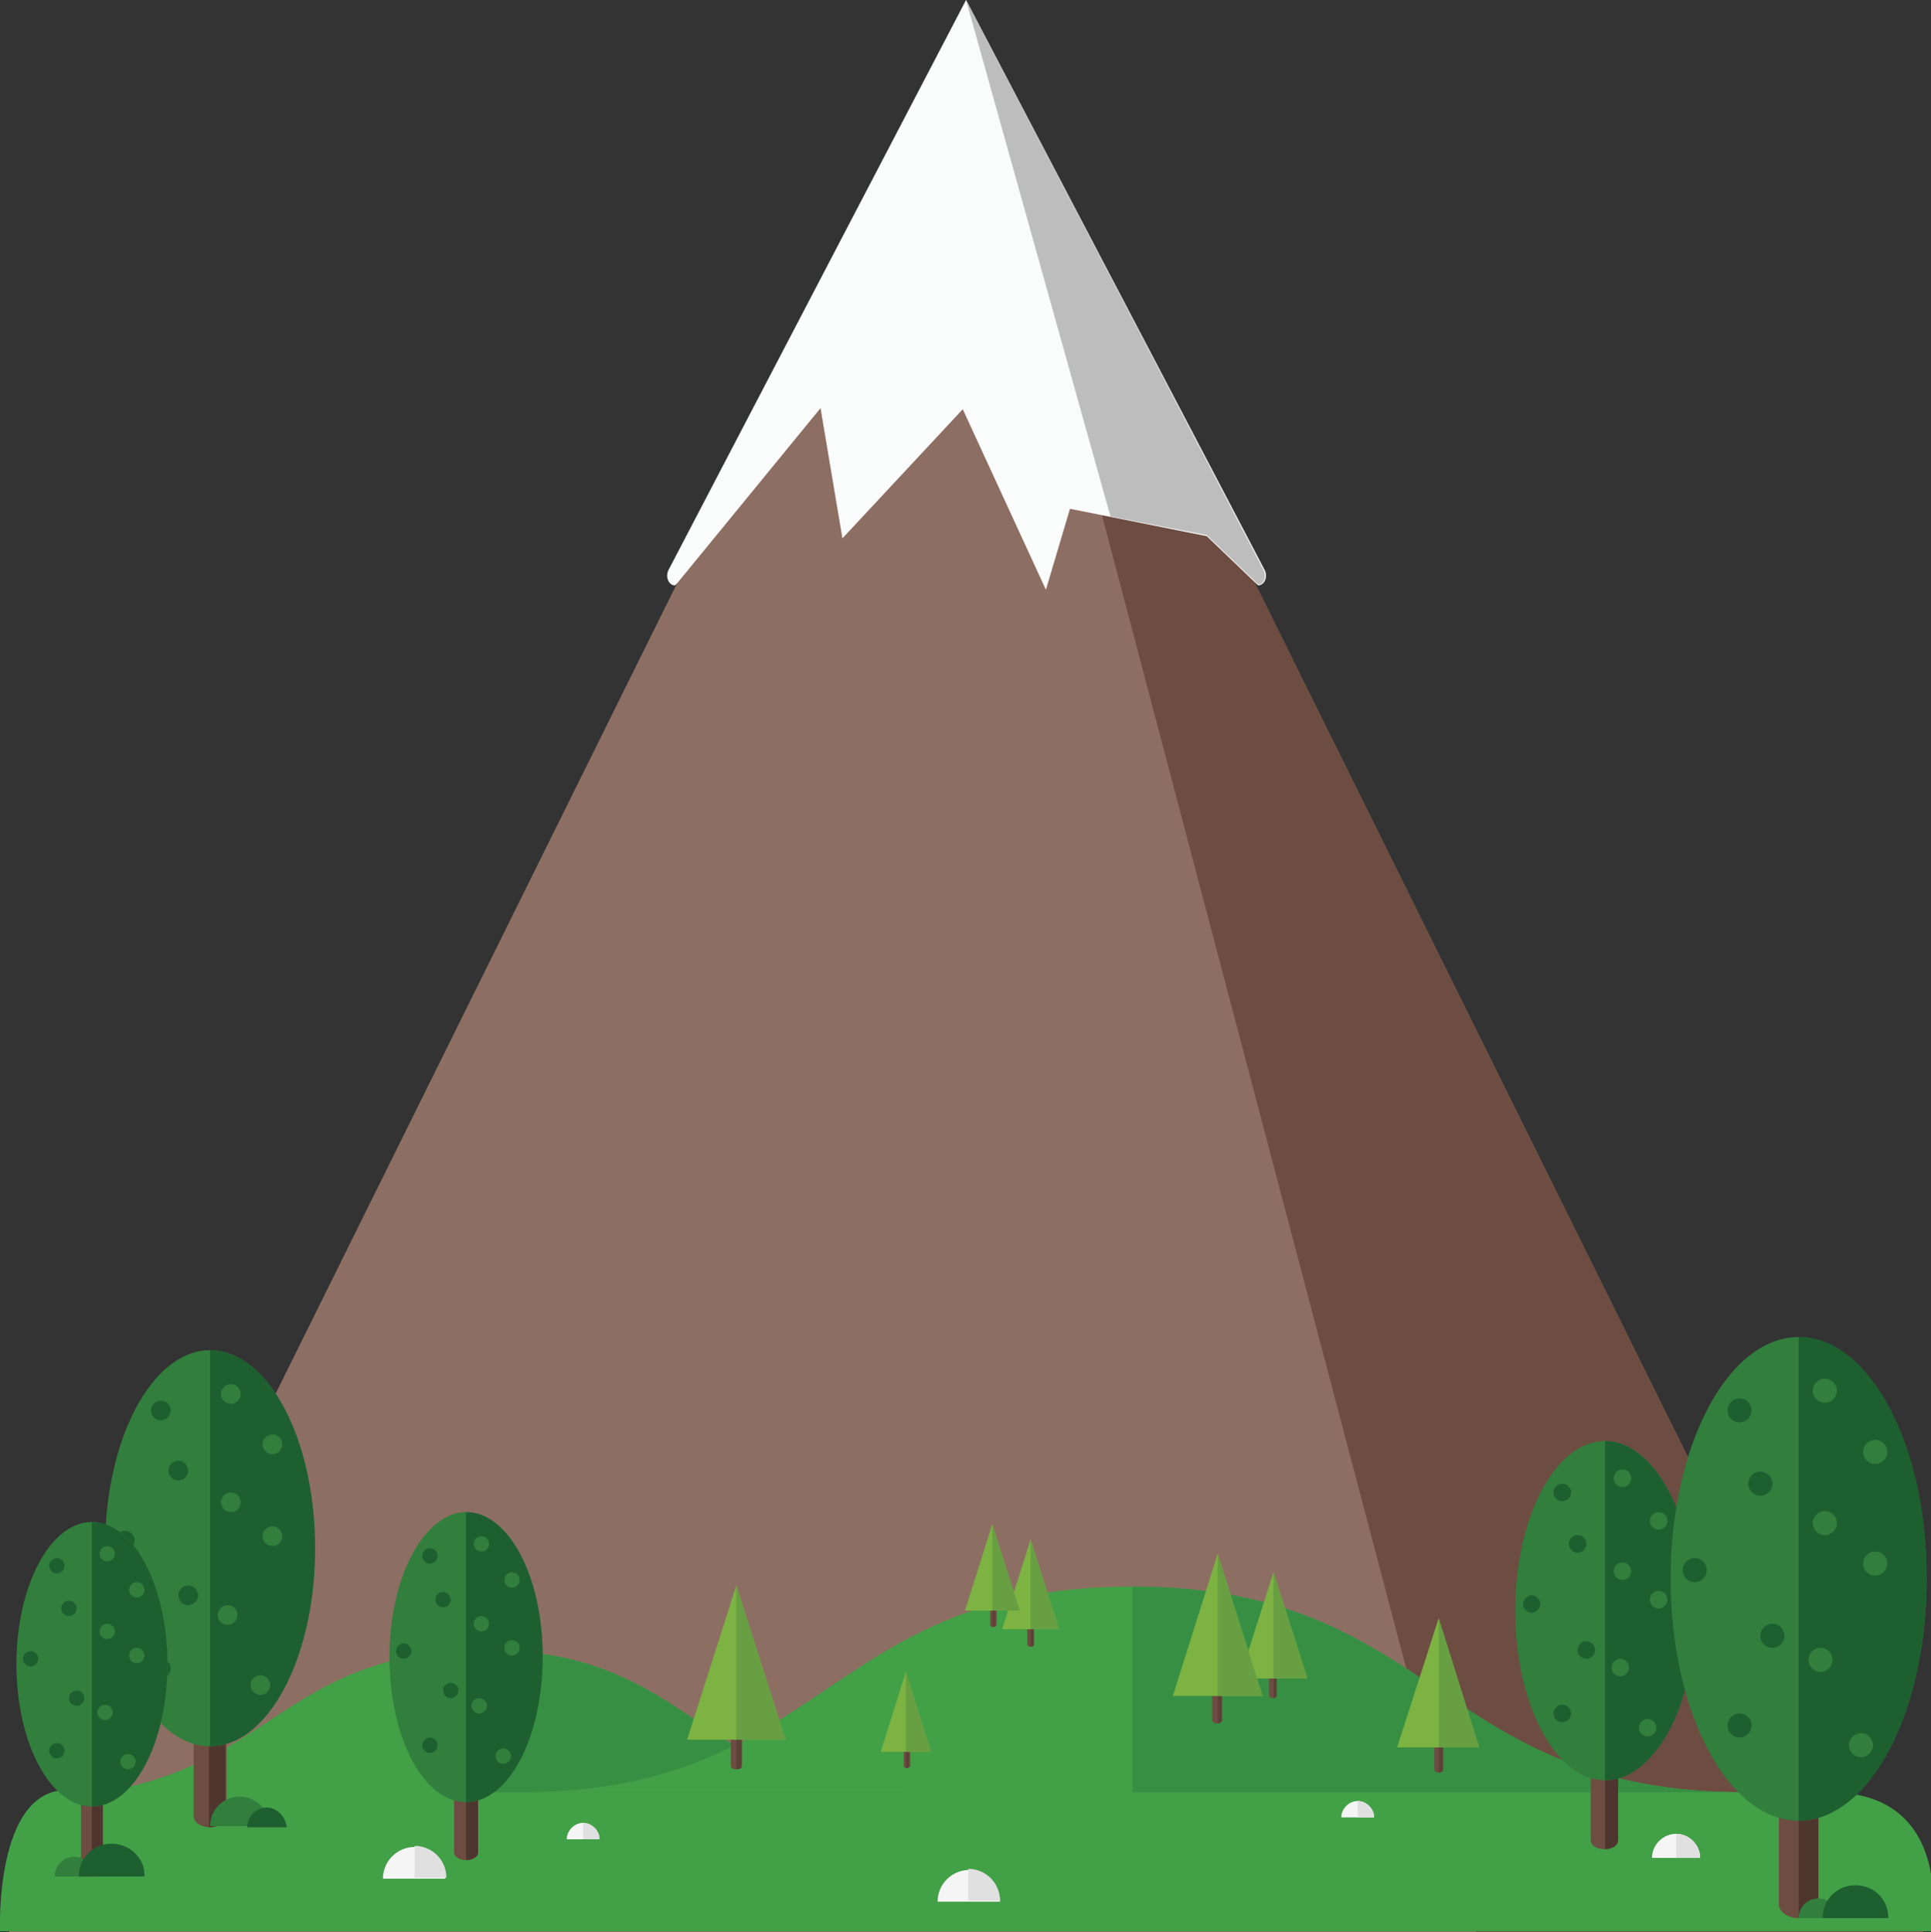 <?xml version="1.0" encoding="utf-8"?>
<!-- Generator: Adobe Illustrator 19.0.1, SVG Export Plug-In . SVG Version: 6.00 Build 0)  -->
<svg version="1.1" id="Layer_1" xmlns="http://www.w3.org/2000/svg" xmlns:xlink="http://www.w3.org/1999/xlink" x="0px" y="0px"
	 viewBox="0 0 176.5 176.6" style="enable-background:new 0 0 176.5 176.6;" xml:space="preserve">
<rect x="0" y="0" width="176.5" height="176.6" fill="#333333" stroke="none"/>
<style type="text/css">
	.st0{fill:#8D6E63;}
	.st1{fill:#6D4D42;}
	.st2{fill:#FAFBFB;}
	.st3{fill:#BDBDBD;}
	.st4{fill:#42A047;}
	.st5{fill:#378F43;}
	.st6{fill:#4E352E;}
	.st7{fill:#317E3D;}
	.st8{fill:#1E5F30;}
	.st9{fill:#F5F5F5;}
	.st10{fill:#E0E0E0;}
	.st11{fill:#5D4137;}
	.st12{fill:#7CB342;}
	.st13{fill:#679F42;}
</style>
<g>
	<g>
		<polygon class="st0" points="88.3,0 0.8,176.6 175.8,176.6 		"/>
		<polygon class="st1" points="175.8,176.6 88.3,0 134.9,176.6 		"/>
		<path class="st2" d="M88.3,0L61.1,52.1c-0.3,0.6,0,1.4,0.6,1.4l0.2-0.2l13.1-16l2,11.9l11-11.8l7.6,16.5l2.2-7.4l12.5,2.5l4.7,4.5
			c0.6,0,0.9-0.8,0.6-1.4L88.3,0z"/>
		<path class="st3" d="M115.5,52.1L88.3,0l13.2,47.2l8.8,1.7l4.7,4.5C115.5,53.5,115.8,52.7,115.5,52.1z"/>
	</g>
	<g>
		<path class="st4" d="M167.2,163.8L6.1,163.6c-6.6,0-6.1,12.9-6.1,12.9h175.2c3.5,0,1.3,0.1,1.3,0.1S179,163.8,167.2,163.8z"/>
		<g>
			<path class="st4" d="M83.1,163.8c-19.4,0-19.4-13-38.7-13c-17.5,0-19.3,9.9-33.6,12.7c-2.4,0.5,1.1,0.3,1.1,0.3H83.1z"/>
			<path class="st5" d="M44.4,163.8h38.7c-19.4,0-19.4-13-38.7-13l0,0V163.8z"/>
		</g>
		<g>
			<path class="st4" d="M159.4,163.8c-28,0-28-18.8-55.9-18.8c-28,0-28,18.8-55.9,18.8H159.4z"/>
			<path class="st5" d="M103.5,163.8h55.9c-28,0-28-18.8-55.9-18.8l0,0V163.8z"/>
		</g>
		<g>
			<path class="st1" d="M41.5,158.1v11.2c0,0.4,0.5,0.7,1.1,0.7c0.6,0,1.1-0.3,1.1-0.7v-11.2H41.5z"/>
			<path class="st6" d="M43.7,158.1v11.2c0,0.4-0.5,0.7-1.1,0.7v-11.9H43.7z"/>
			<path class="st7" d="M49.6,151.4c0,7.3-3.2,13.3-7,13.3c-3.9,0-7-5.9-7-13.3c0-7.3,3.2-13.2,7-13.2
				C46.5,138.2,49.6,144.1,49.6,151.4z"/>
			<path class="st8" d="M42.6,138.2v26.5c3.9,0,7-5.9,7-13.3C49.6,144.1,46.5,138.2,42.6,138.2z"/>
			<circle class="st8" cx="39.3" cy="159.5" r="0.7"/>
			<circle class="st8" cx="41.2" cy="154.5" r="0.7"/>
			<circle class="st8" cx="36.9" cy="150.9" r="0.7"/>
			<path class="st8" d="M41.2,146.2c0,0.4-0.3,0.7-0.7,0.7c-0.4,0-0.7-0.3-0.7-0.7c0-0.4,0.3-0.7,0.7-0.7
				C40.9,145.5,41.2,145.9,41.2,146.2z"/>
			<circle class="st7" cx="44" cy="141.1" r="0.7"/>
			<circle class="st7" cx="46.8" cy="144.4" r="0.7"/>
			<circle class="st7" cx="44" cy="148.4" r="0.7"/>
			<path class="st7" d="M47.5,150.6c0,0.4-0.3,0.7-0.7,0.7c-0.4,0-0.7-0.3-0.7-0.7c0-0.4,0.3-0.7,0.7-0.7
				C47.2,149.9,47.5,150.2,47.5,150.6z"/>
			<circle class="st7" cx="43.8" cy="155.9" r="0.7"/>
			<path class="st7" d="M46.7,160.5c0,0.4-0.3,0.7-0.7,0.7c-0.4,0-0.7-0.3-0.7-0.7c0-0.4,0.3-0.7,0.7-0.7
				C46.4,159.8,46.7,160.1,46.7,160.5z"/>
			<circle class="st8" cx="39.3" cy="142.2" r="0.7"/>
		</g>
		<g>
			<path class="st1" d="M17.7,150.7V166c0,0.5,0.6,1,1.5,1c0.8,0,1.5-0.4,1.5-1v-15.3H17.7z"/>
			<path class="st6" d="M20.6,150.7V166c0,0.5-0.6,1-1.5,1v-16.2H20.6z"/>
			<ellipse class="st7" cx="19.2" cy="141.5" rx="9.6" ry="18.1"/>
			<path class="st8" d="M19.2,123.4v36.2c5.3,0,9.6-8.1,9.6-18.1C28.8,131.5,24.5,123.4,19.2,123.4z"/>
			<circle class="st8" cx="14.7" cy="152.5" r="0.9"/>
			<circle class="st8" cx="17.2" cy="145.8" r="0.9"/>
			<circle class="st8" cx="11.4" cy="140.8" r="0.9"/>
			<circle class="st8" cx="16.3" cy="134.4" r="0.9"/>
			<circle class="st7" cx="21.1" cy="127.4" r="0.9"/>
			<circle class="st7" cx="24.9" cy="132" r="0.9"/>
			<circle class="st7" cx="21.1" cy="137.3" r="0.9"/>
			<circle class="st7" cx="24.9" cy="140.4" r="0.9"/>
			<circle class="st7" cx="20.8" cy="147.6" r="0.9"/>
			<circle class="st7" cx="23.8" cy="154" r="0.9"/>
			<circle class="st8" cx="14.7" cy="128.9" r="0.9"/>
		</g>
		<g>
			<path class="st1" d="M145.4,155.1v13.1c0,0.5,0.6,0.8,1.2,0.8c0.7,0,1.2-0.4,1.2-0.8v-13.1H145.4z"/>
			<path class="st6" d="M147.9,155.1v13.1c0,0.5-0.6,0.8-1.2,0.8v-13.9H147.9z"/>
			<ellipse class="st7" cx="146.7" cy="147.2" rx="8.2" ry="15.5"/>
			<path class="st8" d="M146.7,131.7v31c4.6,0,8.3-7,8.3-15.5C154.9,138.6,151.2,131.7,146.7,131.7z"/>
			<circle class="st8" cx="142.8" cy="156.6" r="0.8"/>
			<circle class="st8" cx="145" cy="150.8" r="0.8"/>
			<path class="st8" d="M140.8,146.6c0,0.4-0.4,0.8-0.8,0.8c-0.4,0-0.8-0.4-0.8-0.8c0-0.4,0.4-0.8,0.8-0.8
				C140.4,145.8,140.8,146.2,140.8,146.6z"/>
			<circle class="st8" cx="144.2" cy="141.1" r="0.8"/>
			<circle class="st7" cx="148.3" cy="135.1" r="0.8"/>
			<circle class="st7" cx="151.6" cy="139" r="0.8"/>
			<circle class="st7" cx="148.3" cy="143.6" r="0.8"/>
			<circle class="st7" cx="151.6" cy="146.2" r="0.8"/>
			<circle class="st7" cx="148.1" cy="152.4" r="0.8"/>
			<circle class="st7" cx="150.6" cy="157.9" r="0.8"/>
			<circle class="st8" cx="142.8" cy="136.4" r="0.8"/>
		</g>
		<g>
			<path class="st1" d="M7.4,158.7v11c0,0.4,0.5,0.7,1,0.7c0.6,0,1-0.3,1-0.7v-11H7.4z"/>
			<path class="st6" d="M9.4,158.7v11c0,0.4-0.5,0.7-1,0.7v-11.6H9.4z"/>
			<ellipse class="st7" cx="8.4" cy="152.1" rx="6.9" ry="13"/>
			<path class="st8" d="M8.4,139.1v26c3.8,0,6.9-5.8,6.9-13C15.3,144.9,12.2,139.1,8.4,139.1z"/>
			<circle class="st8" cx="5.2" cy="160" r="0.7"/>
			<circle class="st8" cx="7" cy="155.2" r="0.7"/>
			<circle class="st8" cx="2.8" cy="151.6" r="0.7"/>
			<circle class="st8" cx="6.3" cy="147" r="0.7"/>
			<circle class="st7" cx="9.8" cy="142" r="0.7"/>
			<circle class="st7" cx="12.5" cy="145.3" r="0.7"/>
			<circle class="st7" cx="9.8" cy="149.1" r="0.7"/>
			<circle class="st7" cx="12.5" cy="151.3" r="0.7"/>
			<circle class="st7" cx="9.6" cy="156.5" r="0.7"/>
			<circle class="st7" cx="11.7" cy="161" r="0.7"/>
			<circle class="st8" cx="5.2" cy="143.1" r="0.7"/>
		</g>
		<g>
			<path class="st7" d="M6.8,169.7c-1,0-1.8,0.8-1.8,1.8h3.6C8.6,170.5,7.8,169.7,6.8,169.7z"/>
			<path class="st8" d="M10.2,168.5c-1.7,0-3,1.3-3,3h6C13.3,169.9,11.9,168.5,10.2,168.5z"/>
		</g>
		<g>
			<path class="st7" d="M21.9,164.2c-1.5,0-2.7,1.2-2.7,2.7h5.4C24.6,165.4,23.4,164.2,21.9,164.2z"/>
			<path class="st8" d="M24.4,165.2c-1,0-1.8,0.8-1.8,1.8h3.6C26.1,166,25.3,165.2,24.4,165.2z"/>
		</g>
		<g>
			<path class="st1" d="M162.6,155.5v18.6c0,0.6,0.8,1.2,1.8,1.2s1.8-0.5,1.8-1.2v-18.6H162.6z"/>
			<path class="st6" d="M166.2,155.5v18.6c0,0.6-0.8,1.2-1.8,1.2v-19.8H166.2z"/>
			<ellipse class="st7" cx="164.4" cy="144.3" rx="11.7" ry="22.1"/>
			<path class="st8" d="M164.4,122.2v44.2c6.5,0,11.7-9.9,11.7-22.1C176.2,132.1,170.9,122.2,164.4,122.2z"/>
			<circle class="st8" cx="159" cy="157.7" r="1.1"/>
			<circle class="st8" cx="162" cy="149.5" r="1.1"/>
			<circle class="st8" cx="154.9" cy="143.5" r="1.1"/>
			<circle class="st8" cx="160.9" cy="135.6" r="1.1"/>
			<circle class="st7" cx="166.8" cy="127.1" r="1.1"/>
			<circle class="st7" cx="171.4" cy="132.7" r="1.1"/>
			<circle class="st7" cx="166.8" cy="139.2" r="1.1"/>
			<circle class="st7" cx="171.4" cy="142.9" r="1.1"/>
			<circle class="st7" cx="166.4" cy="151.7" r="1.1"/>
			<circle class="st7" cx="170.1" cy="159.5" r="1.1"/>
			<circle class="st8" cx="159" cy="128.9" r="1.1"/>
		</g>
		<g>
			<path class="st7" d="M166.2,173.5c-1,0-1.8,0.8-1.8,1.8h3.6C168,174.3,167.2,173.5,166.2,173.5z"/>
			<path class="st8" d="M169.6,172.3c-1.7,0-3,1.3-3,3h6C172.6,173.6,171.3,172.3,169.6,172.3z"/>
		</g>
		<g>
			<path class="st9" d="M88.6,170.9c-1.6,0-2.9,1.3-2.9,2.9h5.7C91.4,172.1,90.1,170.9,88.6,170.9z"/>
			<path class="st10" d="M91.4,173.7c0-1.6-1.3-2.9-2.9-2.9v2.9H91.4z"/>
		</g>
		<g>
			<path class="st9" d="M37.9,168.8c-1.6,0-2.9,1.3-2.9,2.9h5.7C40.8,170,39.5,168.8,37.9,168.8z"/>
			<path class="st10" d="M40.8,171.6c0-1.6-1.3-2.9-2.9-2.9v2.9H40.8z"/>
		</g>
		<g>
			<path class="st9" d="M124.1,164.6c-0.8,0-1.5,0.7-1.5,1.5h3C125.6,165.3,124.9,164.6,124.1,164.6z"/>
			<path class="st10" d="M125.6,166.1c0-0.8-0.7-1.5-1.5-1.5v1.5H125.6z"/>
		</g>
		<g>
			<path class="st9" d="M53.3,166.6c-0.8,0-1.5,0.7-1.5,1.5h3C54.8,167.3,54.1,166.6,53.3,166.6z"/>
			<path class="st10" d="M54.8,168.1c0-0.8-0.7-1.5-1.5-1.5v1.5H54.8z"/>
		</g>
		<g>
			<path class="st9" d="M153.2,167.6c-1.2,0-2.2,1-2.2,2.2h4.4C155.4,168.6,154.4,167.6,153.2,167.6z"/>
			<path class="st10" d="M155.4,169.8c0-1.2-1-2.2-2.2-2.2v2.2H155.4z"/>
		</g>
		<g>
			<g>
				<path class="st1" d="M93.9,147.3v3c0,0.1,0.1,0.2,0.3,0.2c0.2,0,0.3-0.1,0.3-0.2v-3H93.9z"/>
				<path class="st11" d="M94.5,147.3v3c0,0.1-0.1,0.2-0.3,0.2v-3.2H94.5z"/>
			</g>
			<polygon class="st12" points="94.2,140.7 91.6,148.9 96.8,148.9 			"/>
			<polygon class="st13" points="96.8,148.9 94.2,140.7 94.2,148.9 			"/>
		</g>
		<g>
			<g>
				<path class="st1" d="M90.5,145.6v2.9c0,0.1,0.1,0.2,0.3,0.2c0.1,0,0.3-0.1,0.3-0.2v-2.9H90.5z"/>
				<path class="st11" d="M91,145.6v2.9c0,0.1-0.1,0.2-0.3,0.2v-3H91z"/>
			</g>
			<polygon class="st12" points="90.7,139.3 88.2,147.2 93.2,147.2 			"/>
			<polygon class="st13" points="93.2,147.2 90.7,139.3 90.7,147.2 			"/>
		</g>
		<g>
			<g>
				<path class="st1" d="M116,151.5v3.5c0,0.1,0.2,0.2,0.3,0.2c0.2,0,0.3-0.1,0.3-0.2v-3.5H116z"/>
				<path class="st11" d="M116.7,151.5v3.5c0,0.1-0.2,0.2-0.3,0.2v-3.8H116.7z"/>
			</g>
			<polygon class="st12" points="116.4,143.7 113.3,153.4 119.5,153.4 			"/>
			<polygon class="st13" points="119.5,153.4 116.4,143.7 116.4,153.4 			"/>
		</g>
		<g>
			<g>
				<path class="st1" d="M66.8,156.3v5.1c0,0.2,0.2,0.3,0.5,0.3c0.3,0,0.5-0.1,0.5-0.3v-5.1H66.8z"/>
				<path class="st11" d="M67.8,156.3v5.1c0,0.2-0.2,0.3-0.5,0.3v-5.4H67.8z"/>
			</g>
			<polygon class="st12" points="67.3,144.9 62.8,159 71.8,159 			"/>
			<polygon class="st13" points="71.8,159 67.3,144.9 67.3,159 			"/>
		</g>
		<g>
			<g>
				<path class="st1" d="M82.6,158.7v2.7c0,0.1,0.1,0.2,0.3,0.2c0.1,0,0.3-0.1,0.3-0.2v-2.7H82.6z"/>
				<path class="st11" d="M83.1,158.7v2.7c0,0.1-0.1,0.2-0.3,0.2v-2.8H83.1z"/>
			</g>
			<polygon class="st12" points="82.8,152.8 80.5,160.1 85.1,160.1 			"/>
			<polygon class="st13" points="85.1,160.1 82.8,152.8 82.8,160.1 			"/>
		</g>
		<g>
			<g>
				<path class="st1" d="M110.8,152.5v4.7c0,0.2,0.2,0.3,0.4,0.3c0.2,0,0.4-0.1,0.4-0.3v-4.7H110.8z"/>
				<path class="st11" d="M111.7,152.5v4.7c0,0.2-0.2,0.3-0.4,0.3v-5H111.7z"/>
			</g>
			<polygon class="st12" points="111.3,142 107.2,155 115.4,155 			"/>
			<polygon class="st13" points="115.4,155 111.3,142 111.3,155 			"/>
		</g>
		<g>
			<g>
				<path class="st1" d="M131.1,157.4v4.3c0,0.2,0.2,0.3,0.4,0.3c0.2,0,0.4-0.1,0.4-0.3v-4.3H131.1z"/>
				<path class="st11" d="M131.9,157.4v4.3c0,0.2-0.2,0.3-0.4,0.3v-4.6H131.9z"/>
			</g>
			<polygon class="st12" points="131.5,147.9 127.7,159.7 135.2,159.7 			"/>
			<polygon class="st13" points="135.2,159.7 131.5,147.9 131.5,159.7 			"/>
		</g>
	</g>
</g>
</svg>
